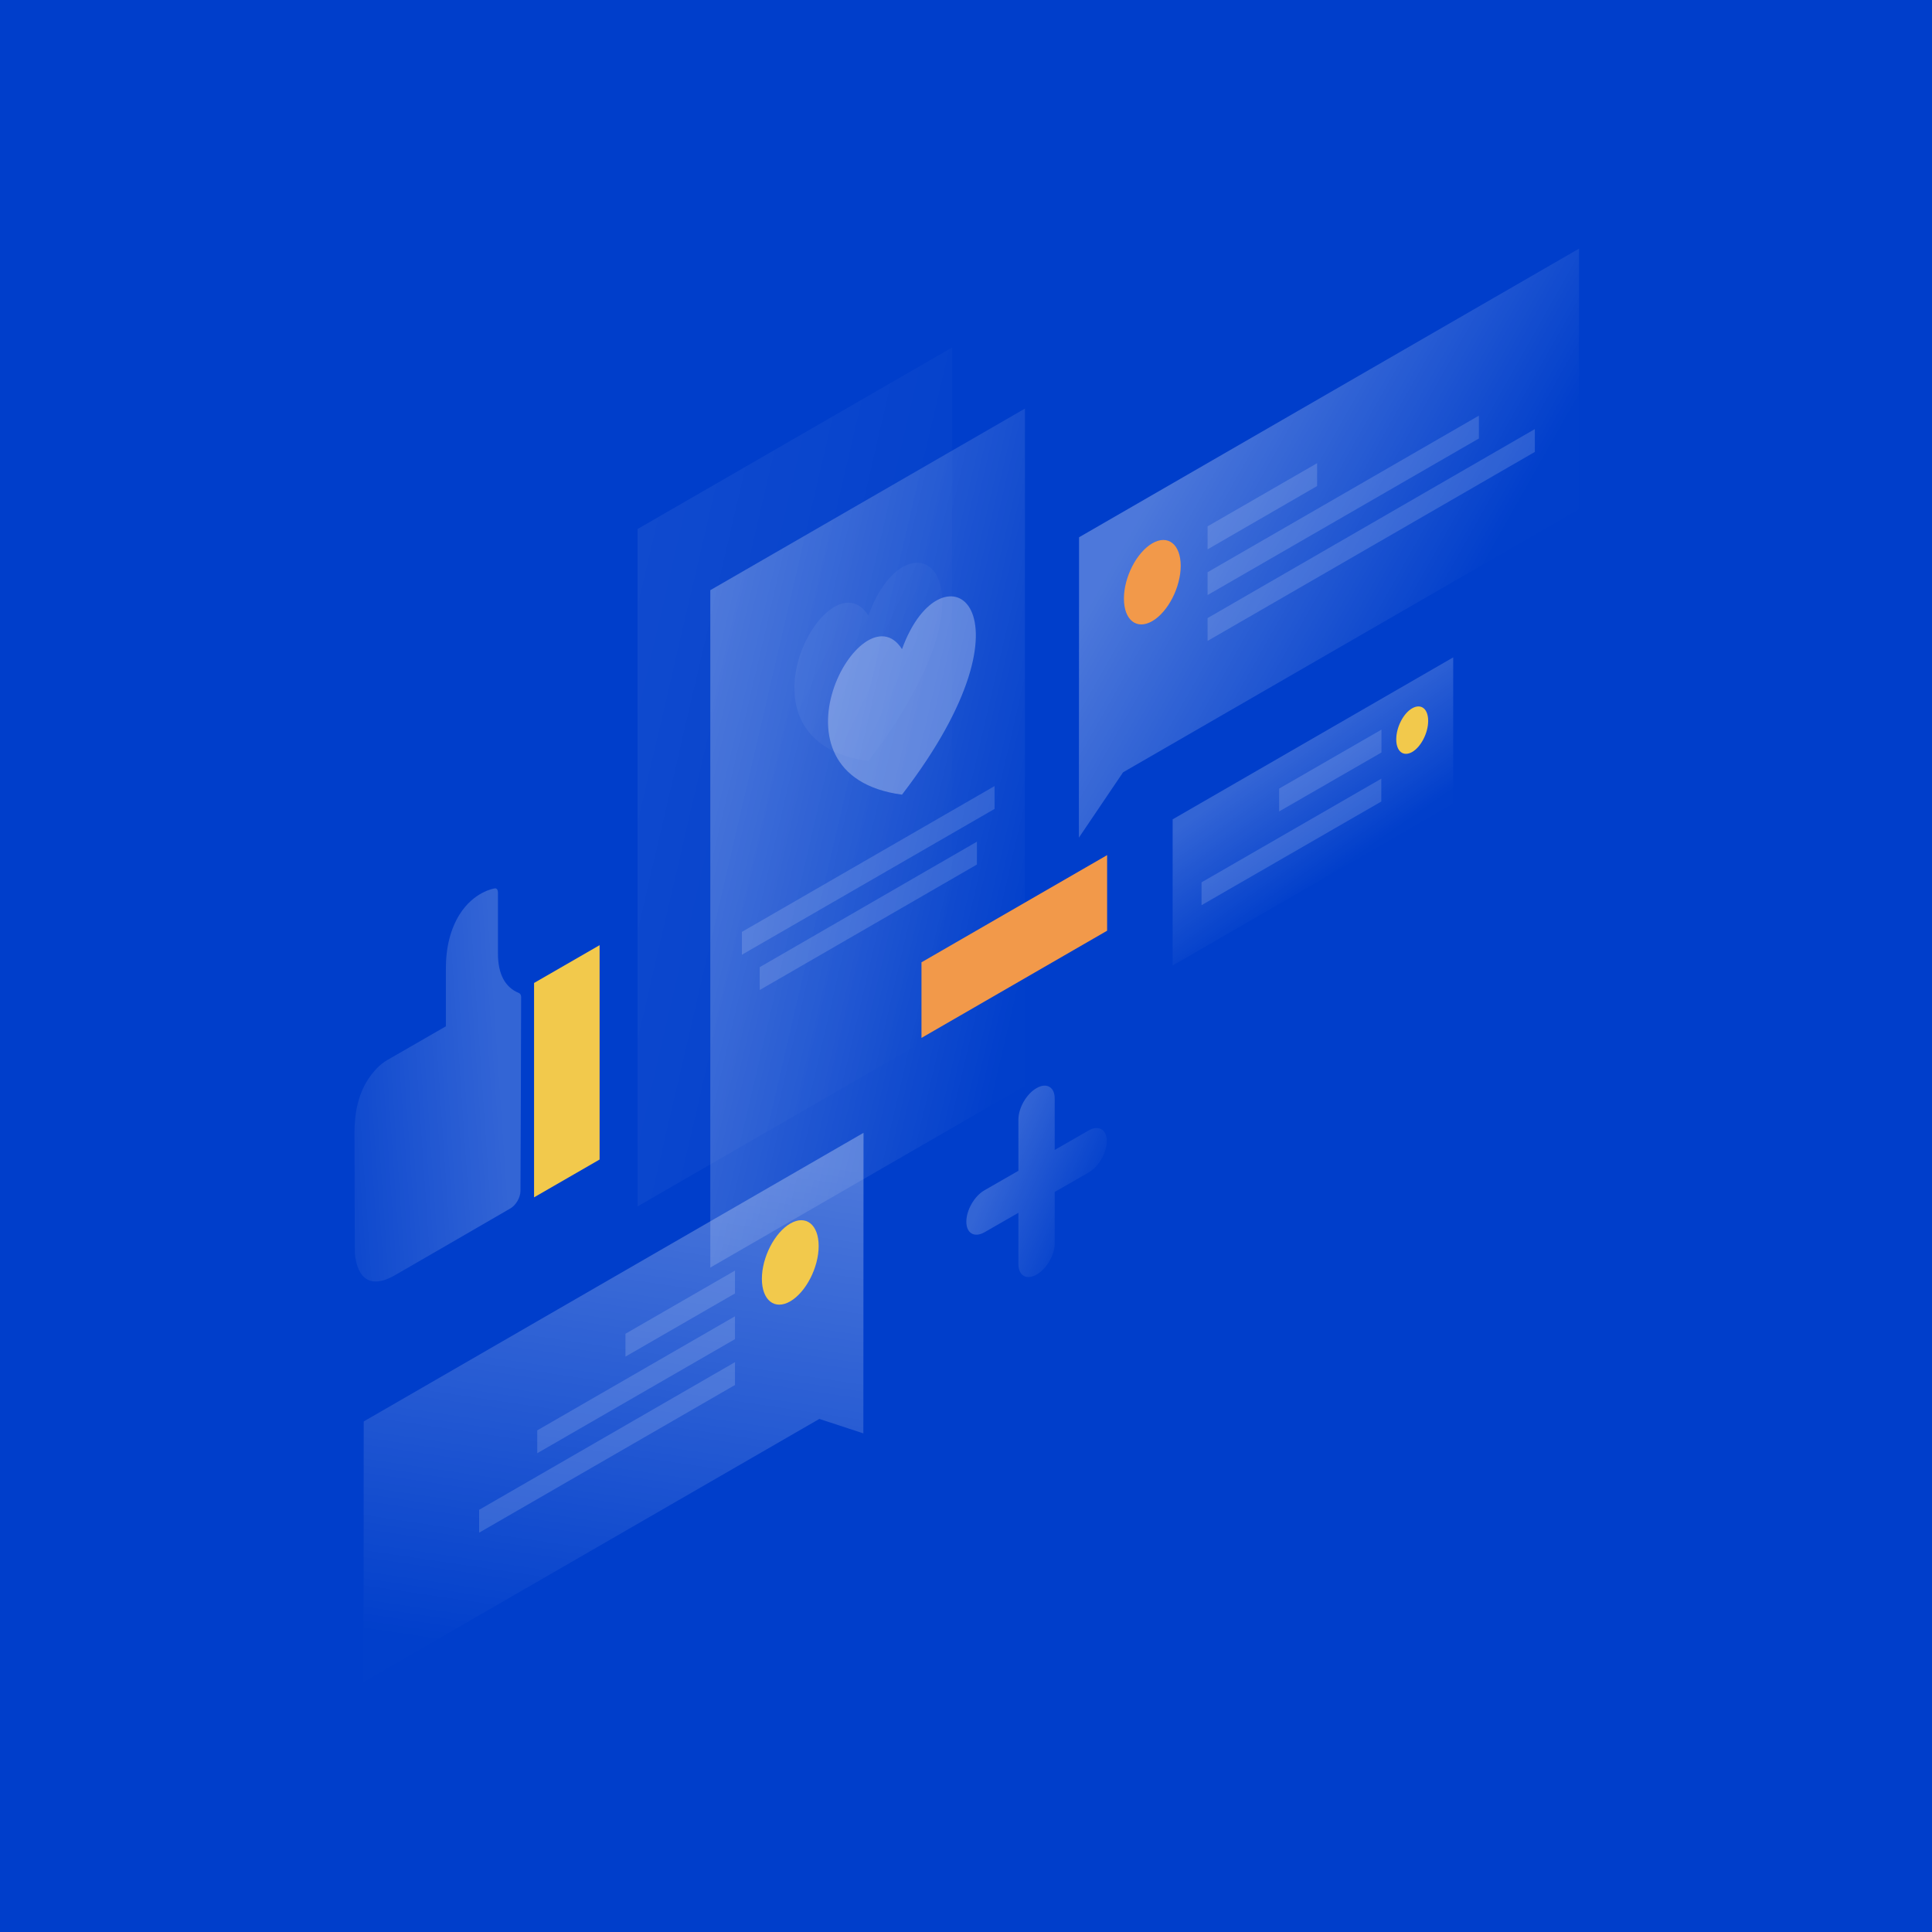 <svg width="1150" height="1150" viewBox="0 0 1150 1150" fill="none" xmlns="http://www.w3.org/2000/svg">
<rect width="1150" height="1150" fill="white"/>
<rect width="1150" height="1150" fill="#003ECB"/>
<path opacity="0.2" d="M698 487.7L865 391.3V478.3L698 574.7V487.7Z" fill="url(#paint0_linear)"/>
<path fill-rule="evenodd" clip-rule="evenodd" d="M831.1 440.1C831.1 447.3 835.3 450.6 840.6 447.6C845.8 444.6 850.1 436.3 850.1 429.1C850.1 421.9 845.9 418.6 840.6 421.6C835.3 424.6 831.1 432.9 831.1 440.1Z" fill="#F2C94C"/>
<path opacity="0.15" d="M822.3 434.3L761.4 469.4V483L822.3 447.9V434.3Z" fill="white"/>
<path opacity="0.15" d="M822.2 463.5L715.2 525.2V538.8L822.2 477.1V463.5Z" fill="white"/>
<path opacity="0.07" d="M566.8 206.8L379.5 314.9V718.1L566.7 610L566.8 206.8Z" fill="url(#paint1_linear)"/>
<path opacity="0.3" d="M610.1 243.2L422.8 351.3V754.5L610 646.4L610.1 243.2Z" fill="url(#paint2_linear)"/>
<path opacity="0.15" d="M592 467.9L441.6 554.7V568.3L592 481.5V467.9Z" fill="white"/>
<path opacity="0.15" d="M581.5 501L452.2 575.7V589.3L581.5 514.6V501Z" fill="white"/>
<path fill-rule="evenodd" clip-rule="evenodd" d="M659 554V509L548.5 572.8V617.8L659 554Z" fill="#F2994A"/>
<path opacity="0.2" d="M273.5 544.4C282.1 530.7 294 528.9 294.5 528.8C295.7 528.6 296.4 529.7 296.4 531.3V567.5C296.4 579.8 300.6 587.7 308.9 591.1C309.7 591.4 310.2 592.3 310.2 593.5C310.2 610.9 309.9 685.6 309.8 708.9C309.8 712.8 307.1 717.4 303.8 719.3C286.1 729.6 235 759.1 235 759.1C221.4 767 212.7 762.1 211.2 745.9L211 674.2C211 663.3 212.9 652.1 218.9 642.8C222.3 637.5 226.3 633.4 230.5 631L265.4 610.9V577.3C265.3 564.1 268.1 553.1 273.5 544.4Z" fill="url(#paint3_linear)"/>
<path fill-rule="evenodd" clip-rule="evenodd" d="M356.9 562.6L317.9 585.1V712.7L356.9 690.2V562.6Z" fill="#F2C94C"/>
<path opacity="0.3" d="M642.3 319.8L939.9 148L939.8 303.1L668.5 459.7L642.2 498.6L642.3 319.8Z" fill="url(#paint4_linear)"/>
<path opacity="0.15" d="M718.8 313.3L784 275.7V289.3L718.8 327V313.3Z" fill="white"/>
<path opacity="0.15" d="M718.8 340.6L880.3 247.4V261L718.8 354.2V340.6Z" fill="white"/>
<path opacity="0.15" d="M718.8 367.9L913.6 255.4V269L718.8 381.5V367.9Z" fill="white"/>
<path fill-rule="evenodd" clip-rule="evenodd" d="M702.8 336.8C702.8 349.6 695.2 364.3 685.9 369.7C676.6 375.1 669 369.1 669 356.3C669 343.5 676.6 328.8 685.9 323.4C695.2 318 702.8 324 702.8 336.8Z" fill="#F2994A"/>
<path opacity="0.3" d="M514 674.3L216.5 846.1L216.4 1001.2L487.7 844.6L513.9 853.2L514 674.3Z" fill="url(#paint5_linear)"/>
<path opacity="0.15" d="M437.5 756.3L372.3 793.9V807.5L437.5 769.9V756.3Z" fill="white"/>
<path opacity="0.15" d="M437.5 783.5L319.8 851.4V865L437.5 797.1V783.5Z" fill="white"/>
<path opacity="0.15" d="M437.5 810.8L285.2 898.7V912.3L437.5 824.4V810.8Z" fill="white"/>
<path fill-rule="evenodd" clip-rule="evenodd" d="M453.5 761.2C453.5 774 461.1 780 470.4 774.6C479.7 769.2 487.3 754.5 487.3 741.7C487.3 728.9 479.7 722.9 470.4 728.3C461.1 733.7 453.5 748.4 453.5 761.2Z" fill="#F2C94C"/>
<path opacity="0.2" d="M617 647.7C611 651.1 606.2 659.5 606.2 666.4V696.9L586 708.5C580 711.9 575.2 720.3 575.2 727.2C575.2 734.1 580 736.9 586 733.5L606.2 721.9V752.4C606.2 759.3 611 762.1 617 758.7C623 755.3 627.8 746.9 627.8 740V709.5L648 697.9C654 694.5 658.8 686.1 658.8 679.2C658.8 672.3 654 669.5 648 672.9L627.8 684.5V654C627.9 647.1 623 644.2 617 647.7Z" fill="url(#paint6_linear)"/>
<path opacity="0.05" d="M516.9 453C602.7 341.4 540.6 301 516.9 366.4C493.1 328.8 431 441.5 516.9 453Z" fill="url(#paint7_linear)"/>
<path opacity="0.3" d="M536.9 473C622.7 361.4 560.6 321 536.9 386.4C513.1 348.8 451 461.5 536.9 473Z" fill="white"/>
<defs>
<linearGradient id="paint0_linear" x1="732.988" y1="471.088" x2="775.881" y2="532.703" gradientUnits="userSpaceOnUse">
<stop stop-color="white"/>
<stop offset="1" stop-color="white" stop-opacity="0.01"/>
</linearGradient>
<linearGradient id="paint1_linear" x1="304.551" y1="531.831" x2="555.816" y2="590.247" gradientUnits="userSpaceOnUse">
<stop stop-color="white"/>
<stop offset="1" stop-color="white" stop-opacity="0.01"/>
</linearGradient>
<linearGradient id="paint2_linear" x1="347.823" y1="568.231" x2="599.087" y2="626.647" gradientUnits="userSpaceOnUse">
<stop stop-color="white"/>
<stop offset="1" stop-color="white" stop-opacity="0.01"/>
</linearGradient>
<linearGradient id="paint3_linear" x1="287.356" y1="483.657" x2="159.357" y2="492.459" gradientUnits="userSpaceOnUse">
<stop stop-color="white"/>
<stop offset="1" stop-color="white" stop-opacity="0.01"/>
</linearGradient>
<linearGradient id="paint4_linear" x1="656.136" y1="348.119" x2="824.156" y2="442.97" gradientUnits="userSpaceOnUse">
<stop stop-color="white"/>
<stop offset="1" stop-color="white" stop-opacity="0.01"/>
</linearGradient>
<linearGradient id="paint5_linear" x1="244.161" y1="658.233" x2="197.914" y2="969.107" gradientUnits="userSpaceOnUse">
<stop stop-color="white"/>
<stop offset="1" stop-color="white" stop-opacity="0.01"/>
</linearGradient>
<linearGradient id="paint6_linear" x1="580.981" y1="722.354" x2="640.203" y2="747.517" gradientUnits="userSpaceOnUse">
<stop stop-color="white"/>
<stop offset="1" stop-color="white" stop-opacity="0.01"/>
</linearGradient>
<linearGradient id="paint7_linear" x1="478.12" y1="413.893" x2="551.658" y2="448.848" gradientUnits="userSpaceOnUse">
<stop stop-color="white"/>
<stop offset="1" stop-color="white" stop-opacity="0.01"/>
</linearGradient>
</defs>
</svg>
